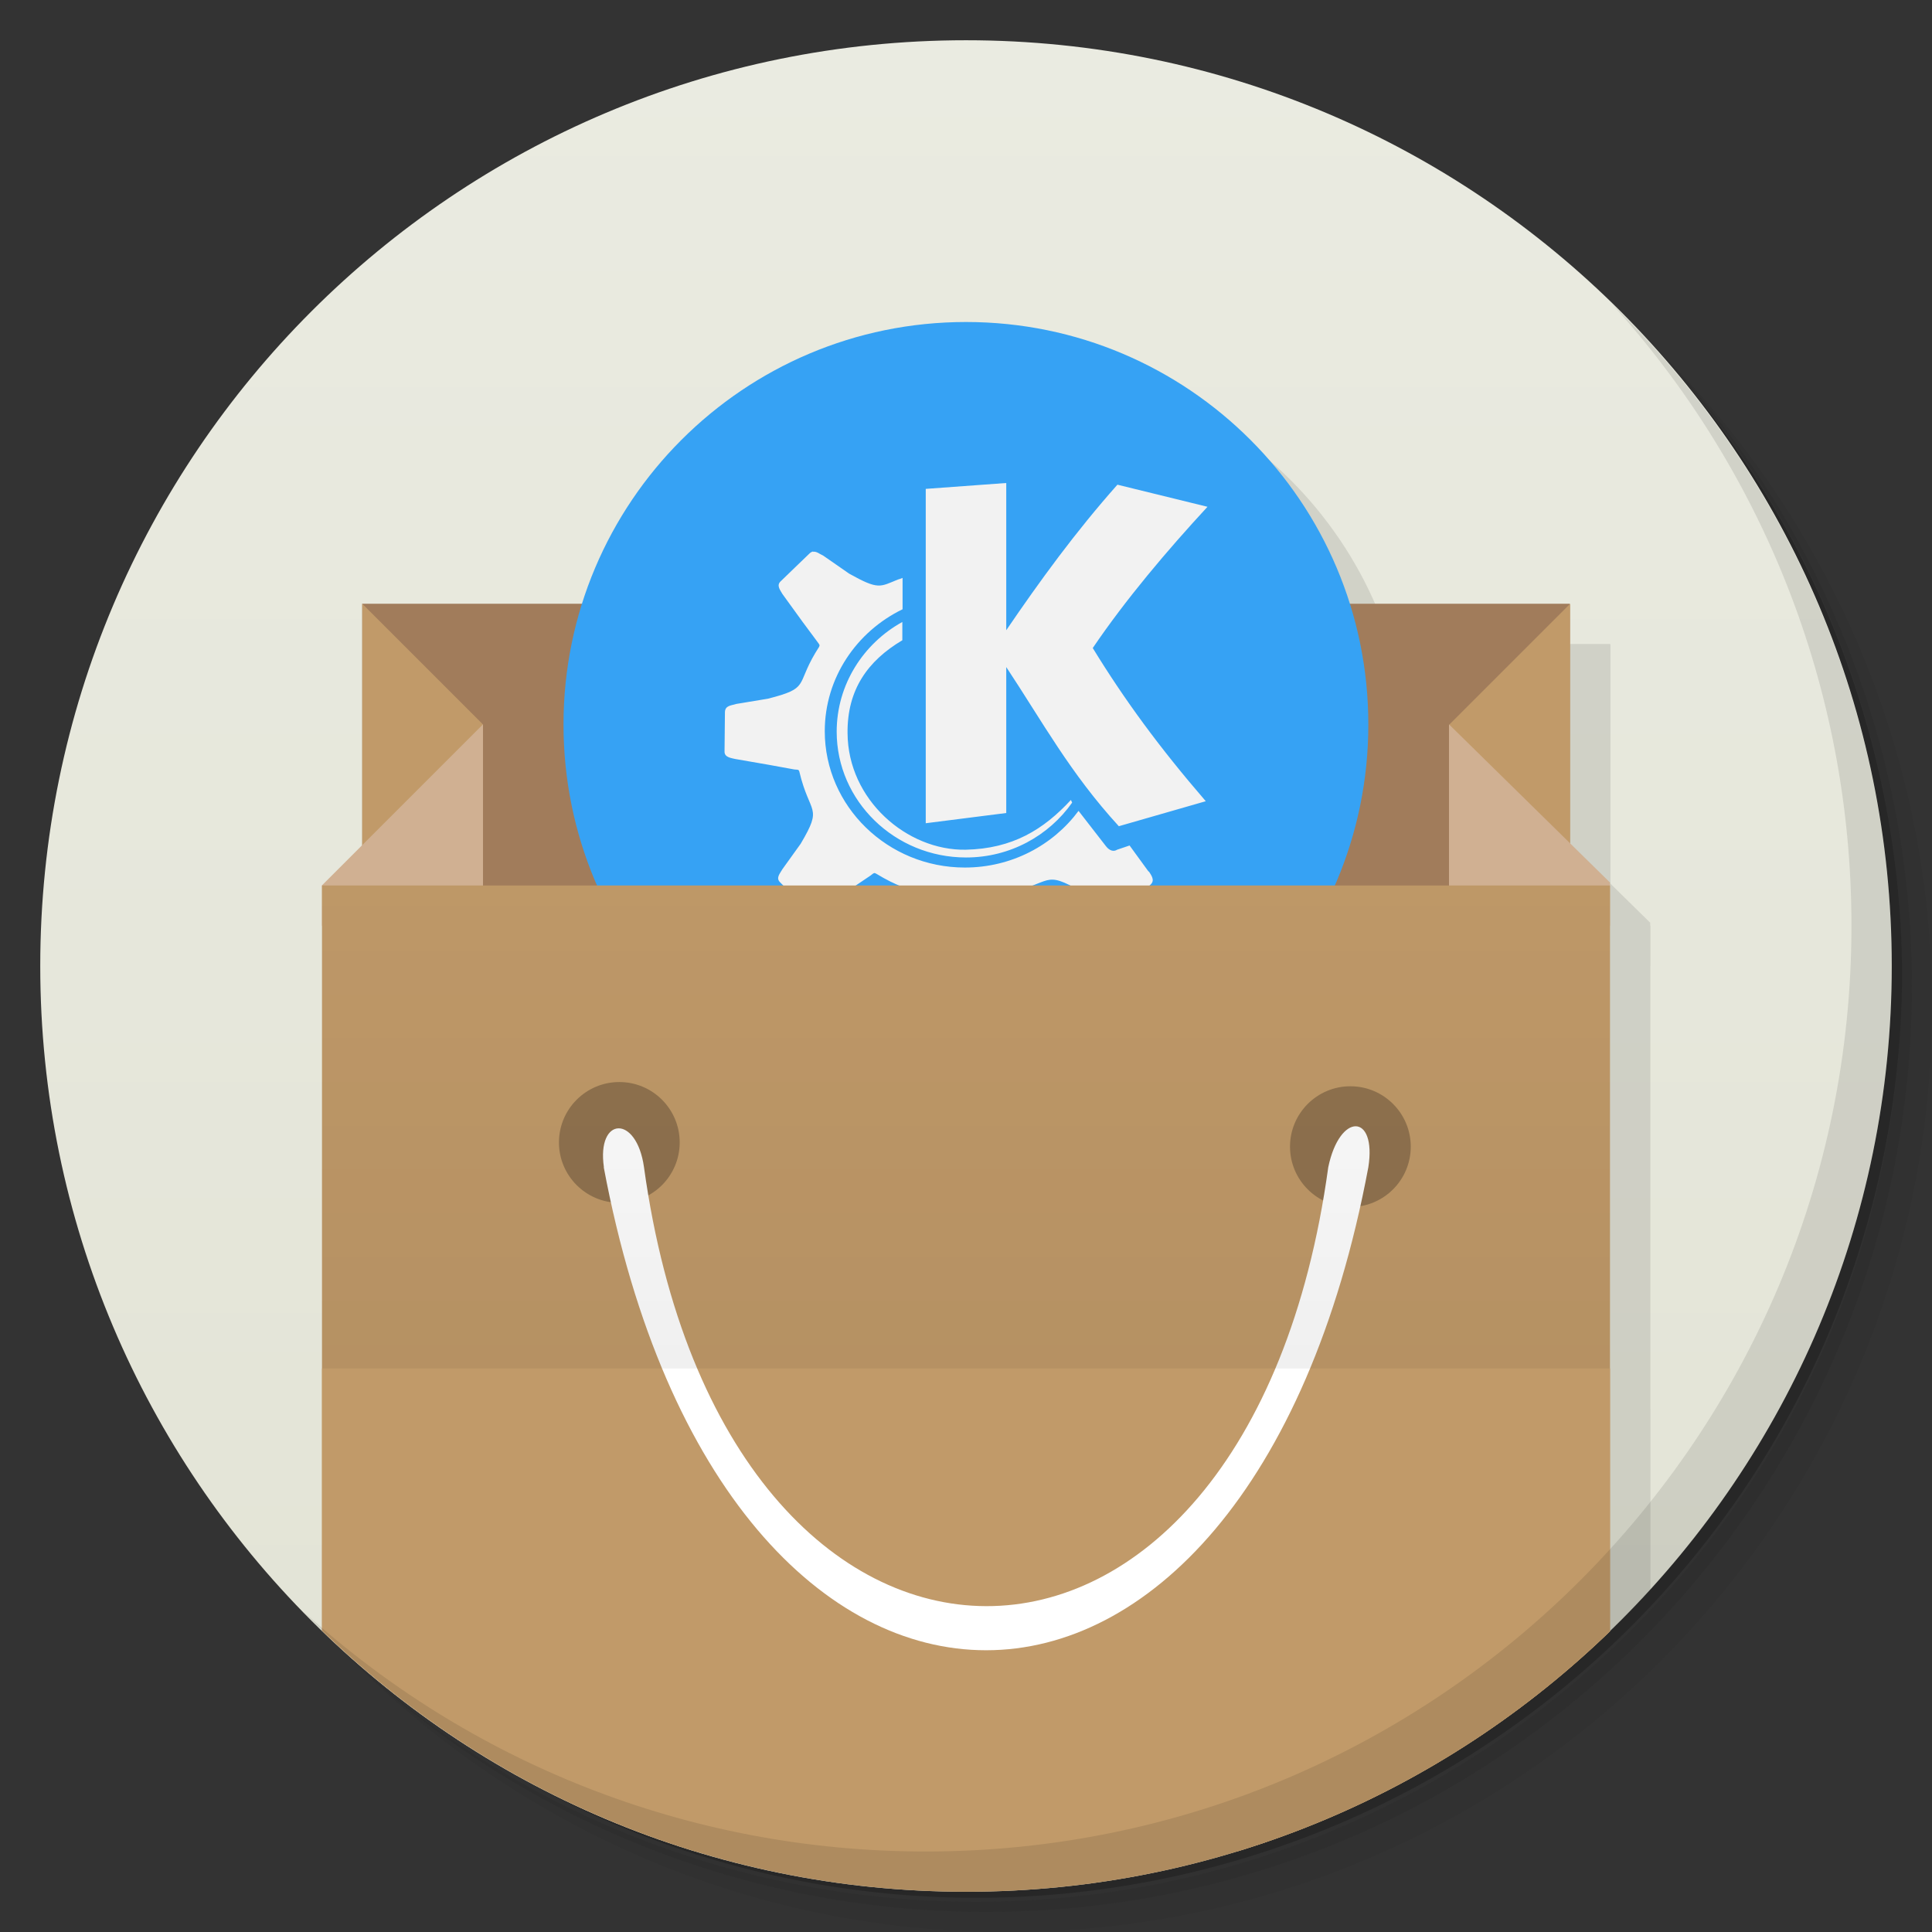 <?xml version="1.0" encoding="UTF-8" standalone="no"?>
<svg
   xmlns:dc="http://purl.org/dc/elements/1.1/"
   xmlns:cc="http://creativecommons.org/ns#"
   xmlns:rdf="http://www.w3.org/1999/02/22-rdf-syntax-ns#"
   xmlns:svg="http://www.w3.org/2000/svg"
   xmlns="http://www.w3.org/2000/svg"
   xmlns:xlink="http://www.w3.org/1999/xlink"
   xmlns:sodipodi="http://sodipodi.sourceforge.net/DTD/sodipodi-0.dtd"
   xmlns:inkscape="http://www.inkscape.org/namespaces/inkscape"
   viewBox="0 0 48 48"
   id="svg3038"
   version="1.1"
   inkscape:version="0.48.5 r10040"
   width="100%"
   height="100%"
   sodipodi:docname="muondiscover.svg">
  <rect x="0" y="0" width="48" height="48" fill="#333333" stroke="none"/>
  <sodipodi:namedview
     pagecolor="#ffffff"
     bordercolor="#666666"
     borderopacity="1"
     objecttolerance="10"
     gridtolerance="10"
     guidetolerance="10"
     inkscape:pageopacity="0"
     inkscape:pageshadow="2"
     inkscape:window-width="1366"
     inkscape:window-height="713"
     id="namedview3152"
     showgrid="false"
     inkscape:zoom="1"
     inkscape:cx="21.64784"
     inkscape:cy="28.267767"
     inkscape:window-x="0"
     inkscape:window-y="28"
     inkscape:window-maximized="1"
     inkscape:current-layer="svg3038">
    <inkscape:grid
       type="xygrid"
       id="grid4450" />
  </sodipodi:namedview>
  <defs
     id="defs3040">
    <linearGradient
       id="linearGradient3764"
       x1="1"
       x2="47"
       gradientUnits="userSpaceOnUse"
       gradientTransform="matrix(0,-1,1,0,-1.5e-6,48)">
      <stop
         stop-color="#e2e3d5"
         stop-opacity="1"
         id="stop3043" />
      <stop
         offset="1"
         stop-color="#eaebe1"
         stop-opacity="1"
         id="stop3045" />
    </linearGradient>
    <clipPath
       id="clipPath-905894966">
      <g
         transform="translate(0,-1004.362)"
         id="g3048">
        <path
           d="m -24 13 c 0 1.105 -0.672 2 -1.5 2 -0.828 0 -1.5 -0.895 -1.5 -2 0 -1.105 0.672 -2 1.5 -2 0.828 0 1.5 0.895 1.5 2 z"
           transform="matrix(15.333,0,0,11.5,415,878.862)"
           fill="#1890d0"
           id="path3050" />
      </g>
    </clipPath>
    <clipPath
       id="clipPath-915995154">
      <g
         transform="translate(0,-1004.362)"
         id="g3053">
        <path
           d="m -24 13 c 0 1.105 -0.672 2 -1.5 2 -0.828 0 -1.5 -0.895 -1.5 -2 0 -1.105 0.672 -2 1.5 -2 0.828 0 1.5 0.895 1.5 2 z"
           transform="matrix(15.333,0,0,11.5,415,878.862)"
           fill="#1890d0"
           id="path3055" />
      </g>
    </clipPath>
    <linearGradient
       id="linear0"
       gradientUnits="userSpaceOnUse"
       y1="34"
       x2="0"
       y2="19"
       gradientTransform="matrix(1,0,0,1.091,0,-3.091)">
      <stop
         stop-color="#000"
         stop-opacity="0.059"
         id="stop3058" />
      <stop
         offset="1"
         stop-color="#000"
         stop-opacity="0"
         id="stop3060" />
    </linearGradient>
    <linearGradient
       id="linearGradient3062"
       gradientUnits="userSpaceOnUse"
       y1="34"
       x2="0"
       y2="19"
       gradientTransform="matrix(1,0,0,1.091,0,-3.091)">
      <stop
         stop-color="#000"
         stop-opacity="0.059"
         id="stop3064" />
      <stop
         offset="1"
         stop-color="#000"
         stop-opacity="0"
         id="stop3066" />
    </linearGradient>
  </defs>
  <g
     id="g3068">
    <path
       d="m 36.31 5 c 5.859 4.062 9.688 10.831 9.688 18.5 c 0 12.426 -10.07 22.5 -22.5 22.5 c -7.669 0 -14.438 -3.828 -18.5 -9.688 c 1.037 1.822 2.306 3.499 3.781 4.969 c 4.085 3.712 9.514 5.969 15.469 5.969 c 12.703 0 23 -10.298 23 -23 c 0 -5.954 -2.256 -11.384 -5.969 -15.469 c -1.469 -1.475 -3.147 -2.744 -4.969 -3.781 z m 4.969 3.781 c 3.854 4.113 6.219 9.637 6.219 15.719 c 0 12.703 -10.297 23 -23 23 c -6.081 0 -11.606 -2.364 -15.719 -6.219 c 4.16 4.144 9.883 6.719 16.219 6.719 c 12.703 0 23 -10.298 23 -23 c 0 -6.335 -2.575 -12.06 -6.719 -16.219 z"
       opacity="0.05"
       id="path3070" />
    <path
       d="m 41.28 8.781 c 3.712 4.085 5.969 9.514 5.969 15.469 c 0 12.703 -10.297 23 -23 23 c -5.954 0 -11.384 -2.256 -15.469 -5.969 c 4.113 3.854 9.637 6.219 15.719 6.219 c 12.703 0 23 -10.298 23 -23 c 0 -6.081 -2.364 -11.606 -6.219 -15.719 z"
       opacity="0.1"
       id="path3072" />
    <path
       d="m 31.25 2.375 c 8.615 3.154 14.75 11.417 14.75 21.13 c 0 12.426 -10.07 22.5 -22.5 22.5 c -9.708 0 -17.971 -6.135 -21.12 -14.75 a 23 23 0 0 0 44.875 -7 a 23 23 0 0 0 -16 -21.875 z"
       opacity="0.2"
       id="path3074" />
  </g>
  <g
     id="g3076">
    <path
       d="m 24 1 c 12.703 0 23 10.297 23 23 c 0 12.703 -10.297 23 -23 23 -12.703 0 -23 -10.297 -23 -23 0 -12.703 10.297 -23 23 -23 z"
       fill="url(#linearGradient3764)"
       fill-opacity="1"
       id="path3078" />
  </g>
  <g
     id="g3080" />
  <g
     id="g3082">
    <g
       clip-path="url(#clipPath-905894966)"
       id="g3084">
      <g
         transform="translate(1,1)"
         id="g3086">
        <g
           opacity="0.1"
           id="g3088">
          <!-- color: #eaebe1 -->
          <g
             id="g3090">
            <path
               d="m 9 15 l 30 0 l 0 9.996 l -30 0 m 0 -9.996"
               fill="#000"
               stroke="none"
               fill-rule="nonzero"
               fill-opacity="1"
               id="path3092" />
            <path
               d="m 24 8 c -5.523 0 -10 4.48 -10 10 c 0 5.523 4.477 10 10 10 c 5.523 0 9.996 -4.48 9.996 -10 c 0 -5.523 -4.477 -10 -9.996 -10 m 0 0"
               fill="#000"
               stroke="none"
               fill-rule="nonzero"
               fill-opacity="1"
               id="path3094" />
            <path
               d="m 9 15 l 3 3 l -0.664 3 l -2.336 1 m 0 -7"
               fill="#000"
               stroke="none"
               fill-rule="nonzero"
               fill-opacity="1"
               id="path3096" />
            <path
               d="m 8 23 l 4 0 l 0 -0.715 c 0 -1.191 0 -6.492 0 -4.289 l -4 4 m 0 1"
               fill="#000"
               stroke="none"
               fill-rule="nonzero"
               fill-opacity="1"
               id="path3098" />
            <path
               d="m 39.01 15 l -3 3 l 0.664 3 l 2.336 1 m 0 -7"
               fill="#000"
               stroke="none"
               fill-rule="nonzero"
               fill-opacity="1"
               id="path3100" />
            <path
               d="m 40 23 l -4 0 l 0 -0.715 c 0 -1.191 0 -6.492 0 -4.289 l 4 3.93 m 0 1.074"
               fill="#000"
               stroke="none"
               fill-rule="nonzero"
               fill-opacity="1"
               id="path3102" />
            <path
               d="m 8 34 l 0 14 l 32 0 l 0 -14 m -32 0"
               fill="#000"
               stroke="none"
               fill-rule="nonzero"
               fill-opacity="1"
               id="path3104" />
            <path
               d="m 29.52 12 c -3.586 0 -4.254 4.754 -2.234 4.754 c 2.02 0 5.82 -4.754 2.234 -4.754 m -5.699 0.586 c -2.02 0.246 -1.336 3.523 -0.262 3.582 c 1.074 0.059 2.281 -3.828 0.262 -3.582 m -3.371 1.293 c -0.09 0.008 -0.207 0.047 -0.309 0.086 c -1.625 0.621 -0.254 3.172 0.656 3 c 0.852 -0.164 0.977 -3.215 -0.352 -3.082 m -2.539 1.996 c -0.141 -0.004 -0.273 0.063 -0.438 0.164 c -1.297 0.832 0.418 2.816 1.184 2.504 c 0.668 -0.273 0.242 -2.637 -0.746 -2.668 m 7.406 1.539 c -2.781 -0.043 -6.426 1.273 -7.05 3.879 c -0.676 2.816 2.777 6.707 6.398 6.707 c 1.781 0 3.82 -1.484 4.203 -3.375 c 0.297 -1.441 -3.418 -0.871 -3.285 0.086 c 0.164 1.145 -0.926 1.695 -1.969 0.957 c -3.32 -2.348 5.488 -3.5 4.906 -6.707 c -0.18 -1 -1.527 -1.52 -3.199 -1.543 m 0 -0.004"
               fill="#000"
               stroke="none"
               fill-rule="nonzero"
               fill-opacity="1"
               id="path3106" />
            <path
               d="m 8 22 l 0 24 l 32 0 l 0 -24 m -32 0"
               fill="#000"
               stroke="none"
               fill-rule="nonzero"
               fill-opacity="1"
               id="path3108" />
            <use
               xlink:href="#SVGCleanerId_0"
               id="use3110" />
            <use
               xlink:href="#SVGCleanerId_1"
               id="use3112" />
            <path
               d="m 15 29 c 3 16 16 16 18.996 0 c 0.211 -1.344 -0.711 -1.371 -0.996 0 c -2 14.578 -15 14.5 -17 0 c -0.184 -1.316 -1.18 -1.262 -0.996 0 m 0 0"
               fill="#000"
               stroke="none"
               fill-rule="nonzero"
               fill-opacity="1"
               id="path3114" />
            <path
               d="m 8 22 l 0 12 l 31.996 0 l 0 -12 m -31.996 0"
               fill="#000"
               stroke="none"
               fill-rule="nonzero"
               id="path3116" />
          </g>
        </g>
      </g>
    </g>
  </g>
  <path
     style="fill:#a17c5b;fill-opacity:1;fill-rule:nonzero;stroke:none"
     inkscape:connector-curvature="0"
     d="m 9,15 30,0 0,9.996 -30,0 M 9,15"
     id="path3124" />
  <g
     id="g3061">
    <path
       style="fill:#36a2f4;fill-opacity:1;fill-rule:nonzero;stroke:none"
       id="path3126"
       d="m 24,8 c -5.523,0 -10,4.48 -10,10 0,5.523 4.477,10 10,10 5.523,0 9.996,-4.48 9.996,-10 C 33.996,12.477 29.519,8 24,8 m 0,0"
       inkscape:connector-curvature="0" />
    <path
       sodipodi:nodetypes="ccccccccccccccccccccccccccccccccccccccsccccccccccccccsscccccccsscccccc"
       id="path53"
       d="m 25,12 -2,0.146 0,8.307 2,-0.254 0,-3.626 c 0.904,1.365 1.587,2.634 2.797,3.954 l 2.16,-0.621 C 28.801,18.566 27.937,17.386 27.149,16.1 c 0.82,-1.209 1.847,-2.423 2.851,-3.509 L 27.762,12.042 C 26.717,13.219 25.832,14.436 25,15.658 m -4.795,-1.957 c -0.029,0.004 -0.064,0.021 -0.092,0.049 -0.246,0.232 -0.478,0.465 -0.722,0.697 -0.107,0.103 0.002,0.226 0.049,0.312 l 0.496,0.685 0.371,0.5 c 0.052,0.072 0.068,0.08 0.041,0.131 -0.033,0.052 -0.06,0.095 -0.092,0.148 -0.482,0.81 -0.144,0.873 -1.177,1.136 l -0.791,0.131 c -0.117,0.039 -0.269,0.035 -0.277,0.197 0,0.328 -0.01,0.654 -0.01,0.98 -0.006,0.15 0.162,0.164 0.261,0.189 l 0.842,0.146 0.631,0.115 c 0.086,0.011 0.105,-0.008 0.125,0.056 0.258,1.088 0.595,0.838 0.033,1.789 l -0.453,0.631 c -0.06,0.109 -0.172,0.217 -0.058,0.328 0.238,0.236 0.467,0.474 0.707,0.711 0.105,0.103 0.242,-0.002 0.328,-0.049 l 0.697,-0.484 0.521,-0.351 c 0.072,-0.058 0.082,-0.072 0.135,-0.041 1.045,0.638 1.082,0.177 1.386,1.252 l 0.15,0.769 c 0.039,0.115 0.043,0.263 0.203,0.269 l 1.015,0 c 0.152,0 0.166,-0.174 0.185,-0.269 l 0.142,-0.818 0.101,-0.605 c 0.006,-0.058 0.004,-0.088 0.015,-0.107 1.224,-0.252 0.92,-0.607 1.916,-0.041 l 0.646,0.441 c 0.119,0.058 0.232,0.16 0.345,0.051 0.24,-0.226 0.478,-0.455 0.719,-0.679 0.107,-0.109 0.002,-0.234 -0.049,-0.318 l -0.01,0 -0.47,-0.646 -0.31,0.105 c -0.08,0.052 -0.185,0.033 -0.279,-0.09 l -0.679,-0.875 c -0.635,0.855 -1.662,1.408 -2.825,1.408 -1.916,0 -3.48,-1.521 -3.48,-3.388 0,-1.326 0.789,-2.474 1.933,-3.029 l 0,-0.779 c -0.039,0.019 -0.084,0.029 -0.117,0.041 -0.447,0.181 -0.476,0.263 -1.209,-0.146 l -0.646,-0.449 c -0.09,-0.039 -0.17,-0.113 -0.252,-0.094 m 2.22,1.742 c -0.972,0.535 -1.633,1.56 -1.633,2.726 0,1.72 1.441,3.126 3.214,3.126 1.095,0 2.056,-0.541 2.636,-1.363 l -0.031,-0.066 c -0.679,0.734 -1.447,1.211 -2.614,1.236 -1.455,0.025 -2.927,-1.236 -2.935,-2.898 -0.011,-1.072 0.496,-1.793 1.361,-2.306 l 0,-0.451"
       inkscape:connector-curvature="0"
       style="fill:#f2f2f2;fill-opacity:1;fill-rule:evenodd;stroke:none" />
  </g>
  <g
     id="g3118">
    <g
       clip-path="url(#clipPath-915995154)"
       id="g3120">
      <!-- color: #eaebe1 -->
      <g
         id="g3122">
        <path
           d="m 9 15 l 3 3 l -0.664 3 l -2.336 1 m 0 -7"
           fill="#c19a69"
           stroke="none"
           fill-rule="nonzero"
           fill-opacity="1"
           id="path3128" />
        <path
           d="m 8 23 l 4 0 l 0 -0.715 c 0 -1.191 0 -6.492 0 -4.289 l -4 4 m 0 1"
           fill="#d0b092"
           stroke="none"
           fill-rule="nonzero"
           fill-opacity="1"
           id="path3130" />
        <path
           d="m 39.01 15 l -3 3 l 0.664 3 l 2.336 1 m 0 -7"
           fill="#c19a69"
           stroke="none"
           fill-rule="nonzero"
           fill-opacity="1"
           id="path3132" />
        <path
           d="m 40 23 l -4 0 l 0 -0.715 c 0 -1.191 0 -6.492 0 -4.289 l 4 3.93 m 0 1.074"
           fill="#d0b092"
           stroke="none"
           fill-rule="nonzero"
           fill-opacity="1"
           id="path3134" />
        <path
           d="m 8 34 l 0 14 l 32 0 l 0 -14 m -32 0"
           fill="#c19a69"
           stroke="none"
           fill-rule="nonzero"
           fill-opacity="1"
           id="path3136" />
        <path
           d="m 8 22 l 0 24 l 32 0 l 0 -24 m -32 0"
           fill="#c19a69"
           stroke="none"
           fill-rule="nonzero"
           fill-opacity="1"
           id="path3140" />
        <path
           d="m 16.887 28.383 c 0 0.828 -0.672 1.5 -1.5 1.5 c -0.828 0 -1.5 -0.672 -1.5 -1.5 c 0 -0.828 0.672 -1.5 1.5 -1.5 c 0.828 0 1.5 0.672 1.5 1.5 m 0 0"
           fill="#000"
           stroke="none"
           fill-rule="nonzero"
           fill-opacity="0.251"
           id="SVGCleanerId_0" />
        <path
           d="m 35.05 28.488 c 0 0.828 -0.672 1.5 -1.5 1.5 c -0.828 0 -1.5 -0.672 -1.5 -1.5 c 0 -0.828 0.672 -1.5 1.5 -1.5 c 0.828 0 1.5 0.672 1.5 1.5 m 0 0"
           fill="#000"
           stroke="none"
           fill-rule="nonzero"
           fill-opacity="0.251"
           id="SVGCleanerId_1" />
        <path
           d="m 15 29 c 3 16 16 16 18.996 0 c 0.211 -1.344 -0.711 -1.371 -0.996 0 c -2 14.578 -15 14.5 -17 0 c -0.184 -1.316 -1.18 -1.262 -0.996 0 m 0 0"
           fill="#fff"
           stroke="none"
           fill-rule="nonzero"
           fill-opacity="1"
           id="path3144" />
        <path
           d="m 8 22 l 0 12 l 31.996 0 l 0 -12 m -31.996 0"
           fill="url(#linear0)"
           stroke="none"
           fill-rule="nonzero"
           id="path3146" />
      </g>
    </g>
  </g>
  <g
     id="g3148">
    <path
       d="m 40.03 7.531 c 3.712 4.084 5.969 9.514 5.969 15.469 0 12.703 -10.297 23 -23 23 c -5.954 0 -11.384 -2.256 -15.469 -5.969 4.178 4.291 10.01 6.969 16.469 6.969 c 12.703 0 23 -10.298 23 -23 0 -6.462 -2.677 -12.291 -6.969 -16.469 z"
       opacity="0.1"
       id="path3150" />
  </g>
</svg>
